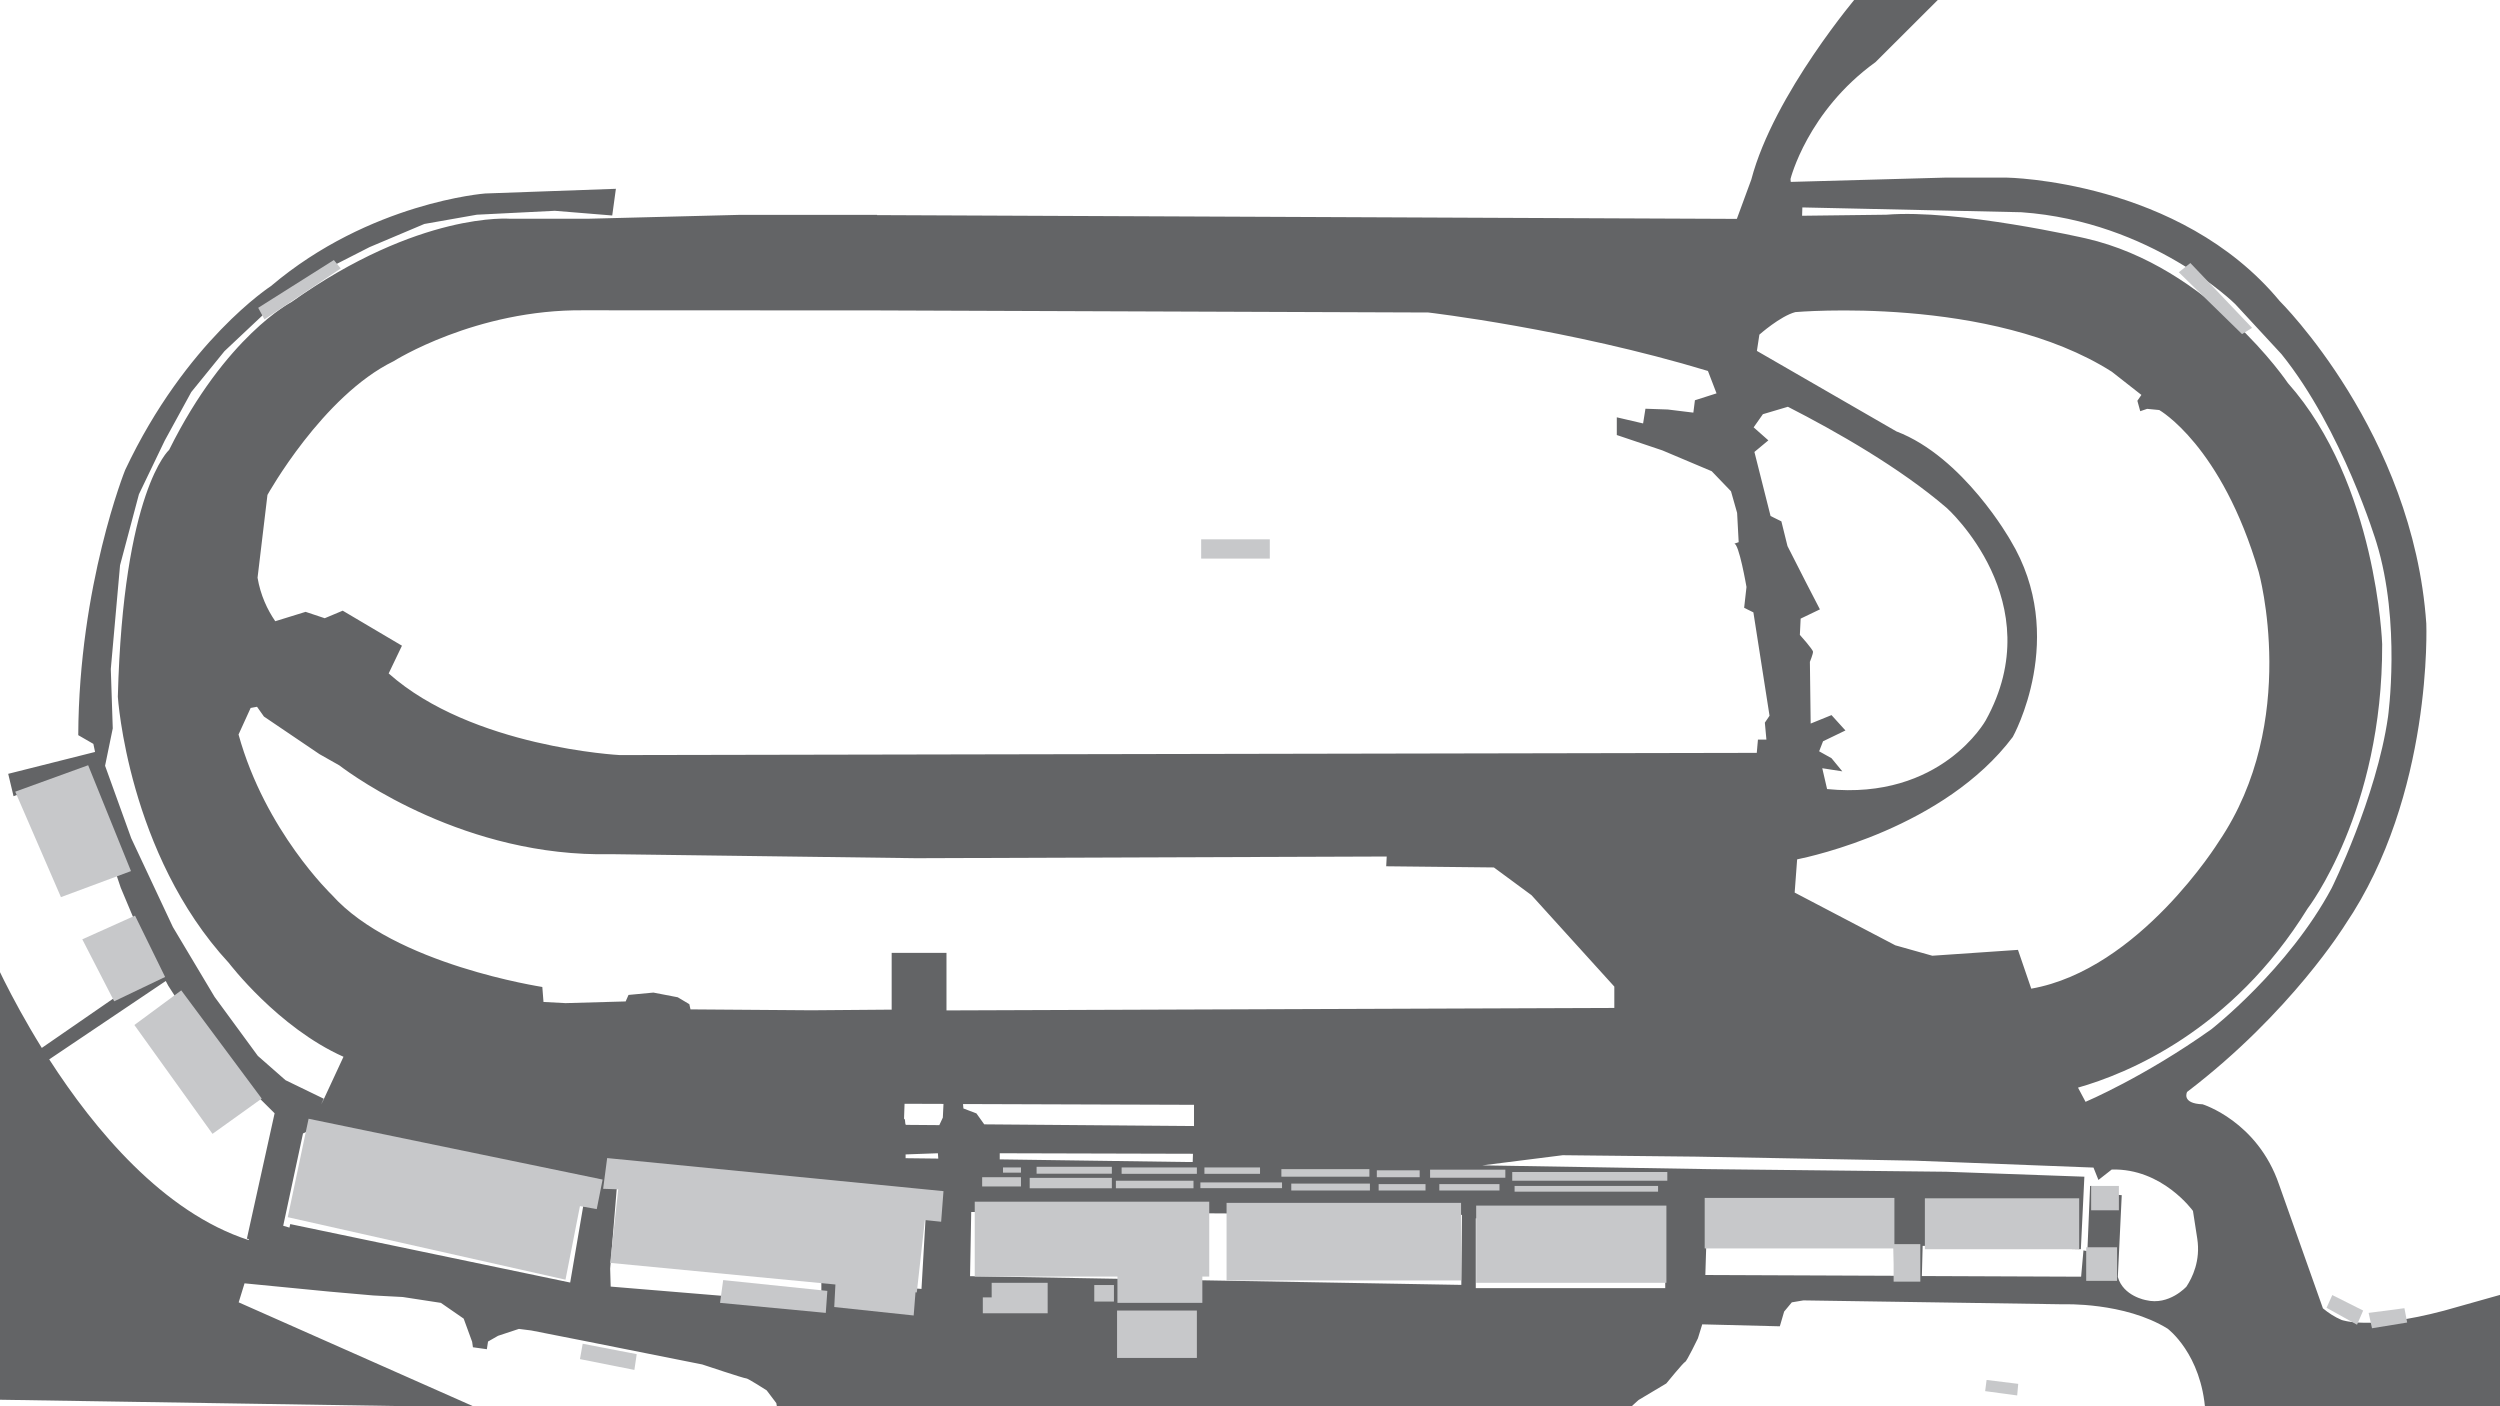<?xml version="1.0" encoding="utf-8"?>
<!-- Generator: Adobe Illustrator 24.0.1, SVG Export Plug-In . SVG Version: 6.00 Build 0)  -->
<svg version="1.1" id="Background_Details" xmlns="http://www.w3.org/2000/svg" xmlns:xlink="http://www.w3.org/1999/xlink" x="0px"
	 y="0px" viewBox="0 0 1920 1080" style="enable-background:new 0 0 1920 1080;" xml:space="preserve">
<style type="text/css">
	.st0{fill:#636466;}
	.st1{fill:#C7C8CA;}
</style>
<title>background</title>
<g id="Pavement">
	<path class="st0" d="M1922.8,993.7l-45.8,12.9c-57.6,15.3-78.7,7.1-78.7,7.1c-5.4-2.3-10.1-5.4-14.3-8.9l-33.7-95.1
		c-16.6-48.6-58.7-61.6-58.7-61.6c-16.6-0.6-11.9-9.5-11.9-9.5c80-61,121.5-128.6,121.5-128.6c67.5-99.6,62.2-231.1,62.2-231.1
		c-10.1-146.4-112.6-247.7-112.6-247.7c-77-93-209.8-94.8-209.8-94.8h-46.8l-118.9,3.3l-0.2-2.2c0,0,12.9-52,65.3-89.8L1491.2-3
		l-64-0.9c0,0-64.9,76-82.2,141.8l-11.1,30.2l-660.3-2.9l0-0.2H568.7l-117.3,3h-59.6c0,0-69.6-5.9-168,64c0,0-50.4,25.8-93.9,113.5
		c0,0-35.3,31.1-39.4,189.6c0,0,7.7,120.6,85.3,204.5c0,0,37.6,49.5,88,72l-15.7,33.8l-1.5,2.8l2-4.4l-29.3-14.2L198,810.9
		l-33.2-45.3l-32-53.6l-32-68.2l-20.1-55.7l5.9-28.7l-1.5-45.6l7.1-79.7l14.5-54.5l19.8-41.2l20.4-37.3l25.5-31.4l30.5-28.7
		l51.9-36.4l29-14.8l42.1-17.8l40.3-7.1l59.9-3l44.1,3.6L473,145l-100.4,3.6c0,0-88.5,6.7-164.5,71.1c0,0-65.3,42.2-112,141.3
		c0,0-35.5,88.4-36,203.6l11.6,6.7l1.3,6.2L6.3,594.3l4.1,17.2l6.5-2.4l46.5-14.8l29.3,87.4l14.2,33.8l14.7,27.5l-89.5,61.8
		c-25.1-40.5-39-73-39-73l1.1,343.1l371,5.9l-181.9-80.6l4.5-14.6l64.6,6.3l34.1,3l22.8,1.2l29.3,4.5l17.5,12.1l6.5,17.8l0.6,4.2
		l10.7,1.5l0.9-5.9l7.7-4.4l16-5.3l9.5,1.2l40.6,8l90.7,18.1c0,0,32.9,11,33.8,10.7s15.7,9.2,15.7,9.2l7.4,9.8l0.9,5l151.7,1.5
		l500.1-0.3l9.5-8.6l21.3-12.7c0,0,13.3-16.3,14.5-16.6s9.8-18.1,9.8-18.1l3.3-10.7l59.6,1.5l3.3-11.3l5.9-7.1l8.9-1.5l199.7,3
		c0,0,46.8-1.8,80,18.7c0,0,26.1,19.3,29,63.7l19.3-0.3l-0.3-1l208.8-0.5L1922.8,993.7z M909.1,892.4l-141.3-2v-4.7l148.4,0.4
		l-0.2,6.3L909.1,892.4z M1346.8,328.2l7.1-10.1l19.2-5.7c36.8,18.8,86.1,46.8,122.1,77.8c0,0,80.4,72,29.8,163.1
		c0,0-34.1,61.5-121.8,52.7l-3.7-16l15.4,2.4l-8.3-10.1l-9.5-5.3l3-7.7l17.2-8.3l-10.7-11.8l-16,6.5l-0.6-47.4c0,0,2.4-5.9,2.4-7.7
		c0-1.8-10.1-13-10.1-13l0.6-12.5l14.8-7.1l-10.7-20.7l-14.2-27.9l-4.7-19l-8.3-4.1l-12.4-49.2l10.7-8.9L1346.8,328.2z M724.6,847.8
		l-0.5,10.5l-2.7,5.8l-25.5-0.2c-1.1,0-0.4-4-1.3-4.5c-0.1,0-0.2-0.1-0.3-0.2l0.4-11.5L724.6,847.8z M695.4,886.6l24.9-0.9l0.3,4.1
		l-25.1-0.3V886.6z M739.6,847.9l177.4,0.6v16.3l-161.1-1.3l-6-8.4l-10-3.8L739.6,847.9z M1552.4,163
		c100.2,7.1,164.2,70.5,164.2,70.5l35.6,38.5c46.8,58.1,72.9,144.6,72.9,144.6c19,61.6,8.9,133.9,8.9,133.9
		c-8.9,62.2-43.3,131.6-43.3,131.6c-33.2,62.2-92.4,108.4-92.4,108.4c-51.6,36.7-96.6,55.7-96.6,55.7l-5.8-10.9
		c37.7-10.7,118.2-43.5,176.3-137.5c0,0,57.8-74.7,57.3-203.1c0,0-4-123.6-72.4-200.5c0,0-60-89.3-155.1-111.1
		c0,0-98.7-22.7-153.3-18.2l-64.7,0.8l0.2-6.4L1552.4,163z M1351.2,257c0,0,16-14.2,27.6-17.3c0,0,150.2-13.3,243.1,45.8l22.7,17.8
		l-3.1,4.5l2.2,8l5.3-1.8l9.3,0.9c0,0,48,27.1,76.4,124.4c0,0,32,114.7-30.7,207.1c0,0-60.9,98.2-144,112.9l-10.2-29.8l-65.8,4.5
		l-28.4-8l-77.3-40.5l1.9-25.5c11.3-2.3,113.2-24.4,165.6-94c0,0,43.1-76.9-1.8-151.1c0,0-36-64-87.6-83.6l-107.1-61.8L1351.2,257z
		 M205.4,380.1c0,0,42.2-76,96.9-102.7c0,0,63.1-40,146.2-39.1l224.7,0.1l0,0l423.7,1.6c0,0,107.8,12.5,214.8,44.9l6.6,17.2
		l-16.6,5.3l-1.2,9.5l-19.6-2.4l-17.2-0.6l-1.8,11.3l-20.2-4.7v13.6l35,11.8l37.9,16l14.8,15.4l4.7,16.6l1.2,22.5
		c0,0-2.2,0.7-3.5,1.2c3.6-1.1,9.5,33.2,9.5,33.2l-1.8,16l7.1,3.5l12.4,79.4l-3.6,5.3l1.2,13h-6.5l-0.9,10.2l-873.2,1.7
		c0,0-113.5-5.8-177.5-62.7l10.2-21.3L263.2,469l-13.8,5.8l-14.7-4.9l-23.3,7.2c-6.1-8.9-11.3-19.9-13.6-33.4L205.4,380.1z
		 M254.8,687.2c0,0-51.1-48.9-71.6-123.1l9.3-20.4l4.9-0.9l5.3,7.5l42.7,28.9l15.2,8.6c11.8,9,97.5,70.7,208.4,68.2l234.7,3.1
		l361.3-1.3l-0.4,7.5l82.7,0.9l28.9,21.3l63.6,70.2v16.4L726.9,776v-44.2h-42.1v43.6l-61.6,0.5l-92.9-0.7l-0.9-4l-8.9-5.3l-18.7-3.6
		l-19.1,1.8l-2.2,5l-46.2,1.3l-16.9-0.9l-0.9-11.5C416.6,757.9,302.8,741,254.8,687.2z M37.8,813.6l89.5-60.2l1.9,3.6l29.9,46.5
		l51.8,51.5l-21.3,96.3l1.5,0.3l-0.1,0.8C125.3,931.2,72.3,867.2,37.8,813.6z M437.9,985l-215-44.9l-0.6,2.7l-4.8-1.4l15.2-70.9
		l3.1-1.5l-0.2,0.3l-4.6,25.5l5.9-26.4l0.1-0.1l3.5-7.4l209.7,52L437.9,985z M707.7,989.9l-76.9-6.2v17.8L469,988.1l-0.4-13.8
		l4.9-59.5l1.3-16L711.7,921L707.7,989.9z M1122.3,986.8L745,980.1l0.9-49.3l376.9,2.2L1122.3,986.8z M1278.9,989.3h-145.5v-53.6
		h145.5V989.3z M1309.7,979.2l0.8-26.1l143.9,3.1l0.3,23.6L1309.7,979.2z M1679.2,988.1c0,0-13.3,14.8-31.1,10.4
		c0,0-17.5-3-21.6-17.8l3-62.8l-6.8-0.6v-6.2l-17.5-0.3l-2.1,50.1l-3-0.6l-1.8,20.2l-122.3-0.5l0.6-23.2l121.5,2.6l2.7-55.7
		l-106.1-3.8l-182.5-2l0,0l-173.7-2.9l61.7-7.8l102.5,1.1l168,3.1l137.1,5.3l3.8,9.5l10.2-8c38.9-1.1,62.4,31.8,62.4,31.8l3.3,21.3
		C1690.1,968.1,1683.8,981.1,1679.2,988.1L1679.2,988.1z"/>
	<path class="st0" d="M1332,417.7C1332,417.7,1332,417.7,1332,417.7C1330.4,418.3,1330.9,418.1,1332,417.7z"/>
</g>
<g id="Buildings">
	<polygon class="st1" points="1673.3,209.1 1721.9,256.6 1729.6,251.8 1682.2,202 	"/>
	<polygon class="st1" points="256.4,199.7 198.3,236.4 203.1,245.3 261.7,206.2 	"/>
	<polygon class="st1" points="67.7,587.7 11.7,608 46.8,689 100.6,669 	"/>
	<polygon class="st1" points="103.7,703.2 63.2,721.4 87.7,769 126.8,750.3 	"/>
	<polygon class="st1" points="103.2,787.2 163.2,870.8 201,843.7 139.2,760.6 	"/>
	<polygon class="st1" points="458.3,928.6 462.8,905.9 237,859.2 221,934.8 434.3,982.8 445.4,926.3 	"/>
	<polygon class="st1" points="463.2,913 474.8,913.4 468.6,969.9 641.6,986.5 640.7,1003.8 701.7,1010.3 703.1,992.5 704.1,992.6 
		710.3,937 722.8,938.3 724.6,914.8 466.3,889.4 	"/>
	<polygon class="st1" points="445.4,1043.8 487.2,1052.1 489,1040 447.5,1032 	"/>
	<polygon class="st1" points="553,1000.6 634.2,1008.3 635.4,991.4 555.4,983.1 	"/>
	<polygon class="st1" points="748.6,980.4 858.2,980.4 858.2,1000.6 923.4,1000.6 923.4,980.4 928.7,980.4 928.7,922.9 748.6,922.9 
			"/>
	<polygon class="st1" points="804.6,985.2 761.6,985.2 761.6,996.4 754.8,996.4 754.8,1008.6 804.6,1008.6 804.6,996.4 804.6,996.4 
			"/>
	<rect x="840.4" y="986.9" class="st1" width="15.1" height="12.7"/>
	<rect x="857.9" y="1006.5" class="st1" width="61.3" height="36.4"/>
	<rect x="942" y="923.8" class="st1" width="180.1" height="59.6"/>
	<rect x="1133.7" y="925.9" class="st1" width="146.1" height="59.3"/>
	<polygon class="st1" points="1454.9,920 1309.2,920 1309.2,958.8 1454.3,958.8 1454.3,984.3 1474.8,984.3 1474.8,955.5 
		1454.9,955.5 	"/>
	<rect x="1478.3" y="920.3" class="st1" width="118.5" height="39.1"/>
	<rect x="1606" y="910.8" class="st1" width="21.3" height="18.7"/>
	<rect x="1602.2" y="957.9" class="st1" width="23.7" height="25.8"/>
	<polygon class="st1" points="1524.6,1068.4 1549.2,1071.7 1550,1062.8 1525.7,1059.8 	"/>
	<polygon class="st1" points="1846.6,1004.7 1819.1,1008.3 1821.7,1020.1 1848.7,1015.7 	"/>
	<polygon class="st1" points="1786.8,1004.4 1810.2,1017.4 1814.9,1006.5 1791.2,994.6 	"/>
	<rect x="922.5" y="414.2" class="st1" width="52.7" height="14.8"/>
	<rect x="770.3" y="896.6" class="st1" width="13.8" height="4"/>
	<rect x="796.1" y="896.1" class="st1" width="57.8" height="5.3"/>
	<rect x="861.4" y="896.6" class="st1" width="57.8" height="4.9"/>
	<rect x="925" y="896.6" class="st1" width="42.7" height="4.9"/>
	<rect x="984.1" y="897.9" class="st1" width="67.6" height="5.8"/>
	<rect x="1057.4" y="898.8" class="st1" width="32.9" height="5.3"/>
	<rect x="1098.3" y="898.3" class="st1" width="57.8" height="6.2"/>
	<rect x="1161.4" y="900.1" class="st1" width="119.1" height="6.7"/>
	<rect x="1163.2" y="910.8" class="st1" width="110.2" height="4.4"/>
	<rect x="1105.4" y="909.4" class="st1" width="46.2" height="4.9"/>
	<rect x="1058.8" y="909.4" class="st1" width="36" height="4.9"/>
	<rect x="991.7" y="909" class="st1" width="60.4" height="5.3"/>
	<rect x="921.9" y="908.1" class="st1" width="62.7" height="4.4"/>
	<rect x="857" y="906.8" class="st1" width="59.6" height="5.8"/>
	<rect x="754.3" y="904.1" class="st1" width="29.8" height="7.1"/>
	<rect x="790.8" y="904.6" class="st1" width="63.1" height="8"/>
</g>
</svg>
